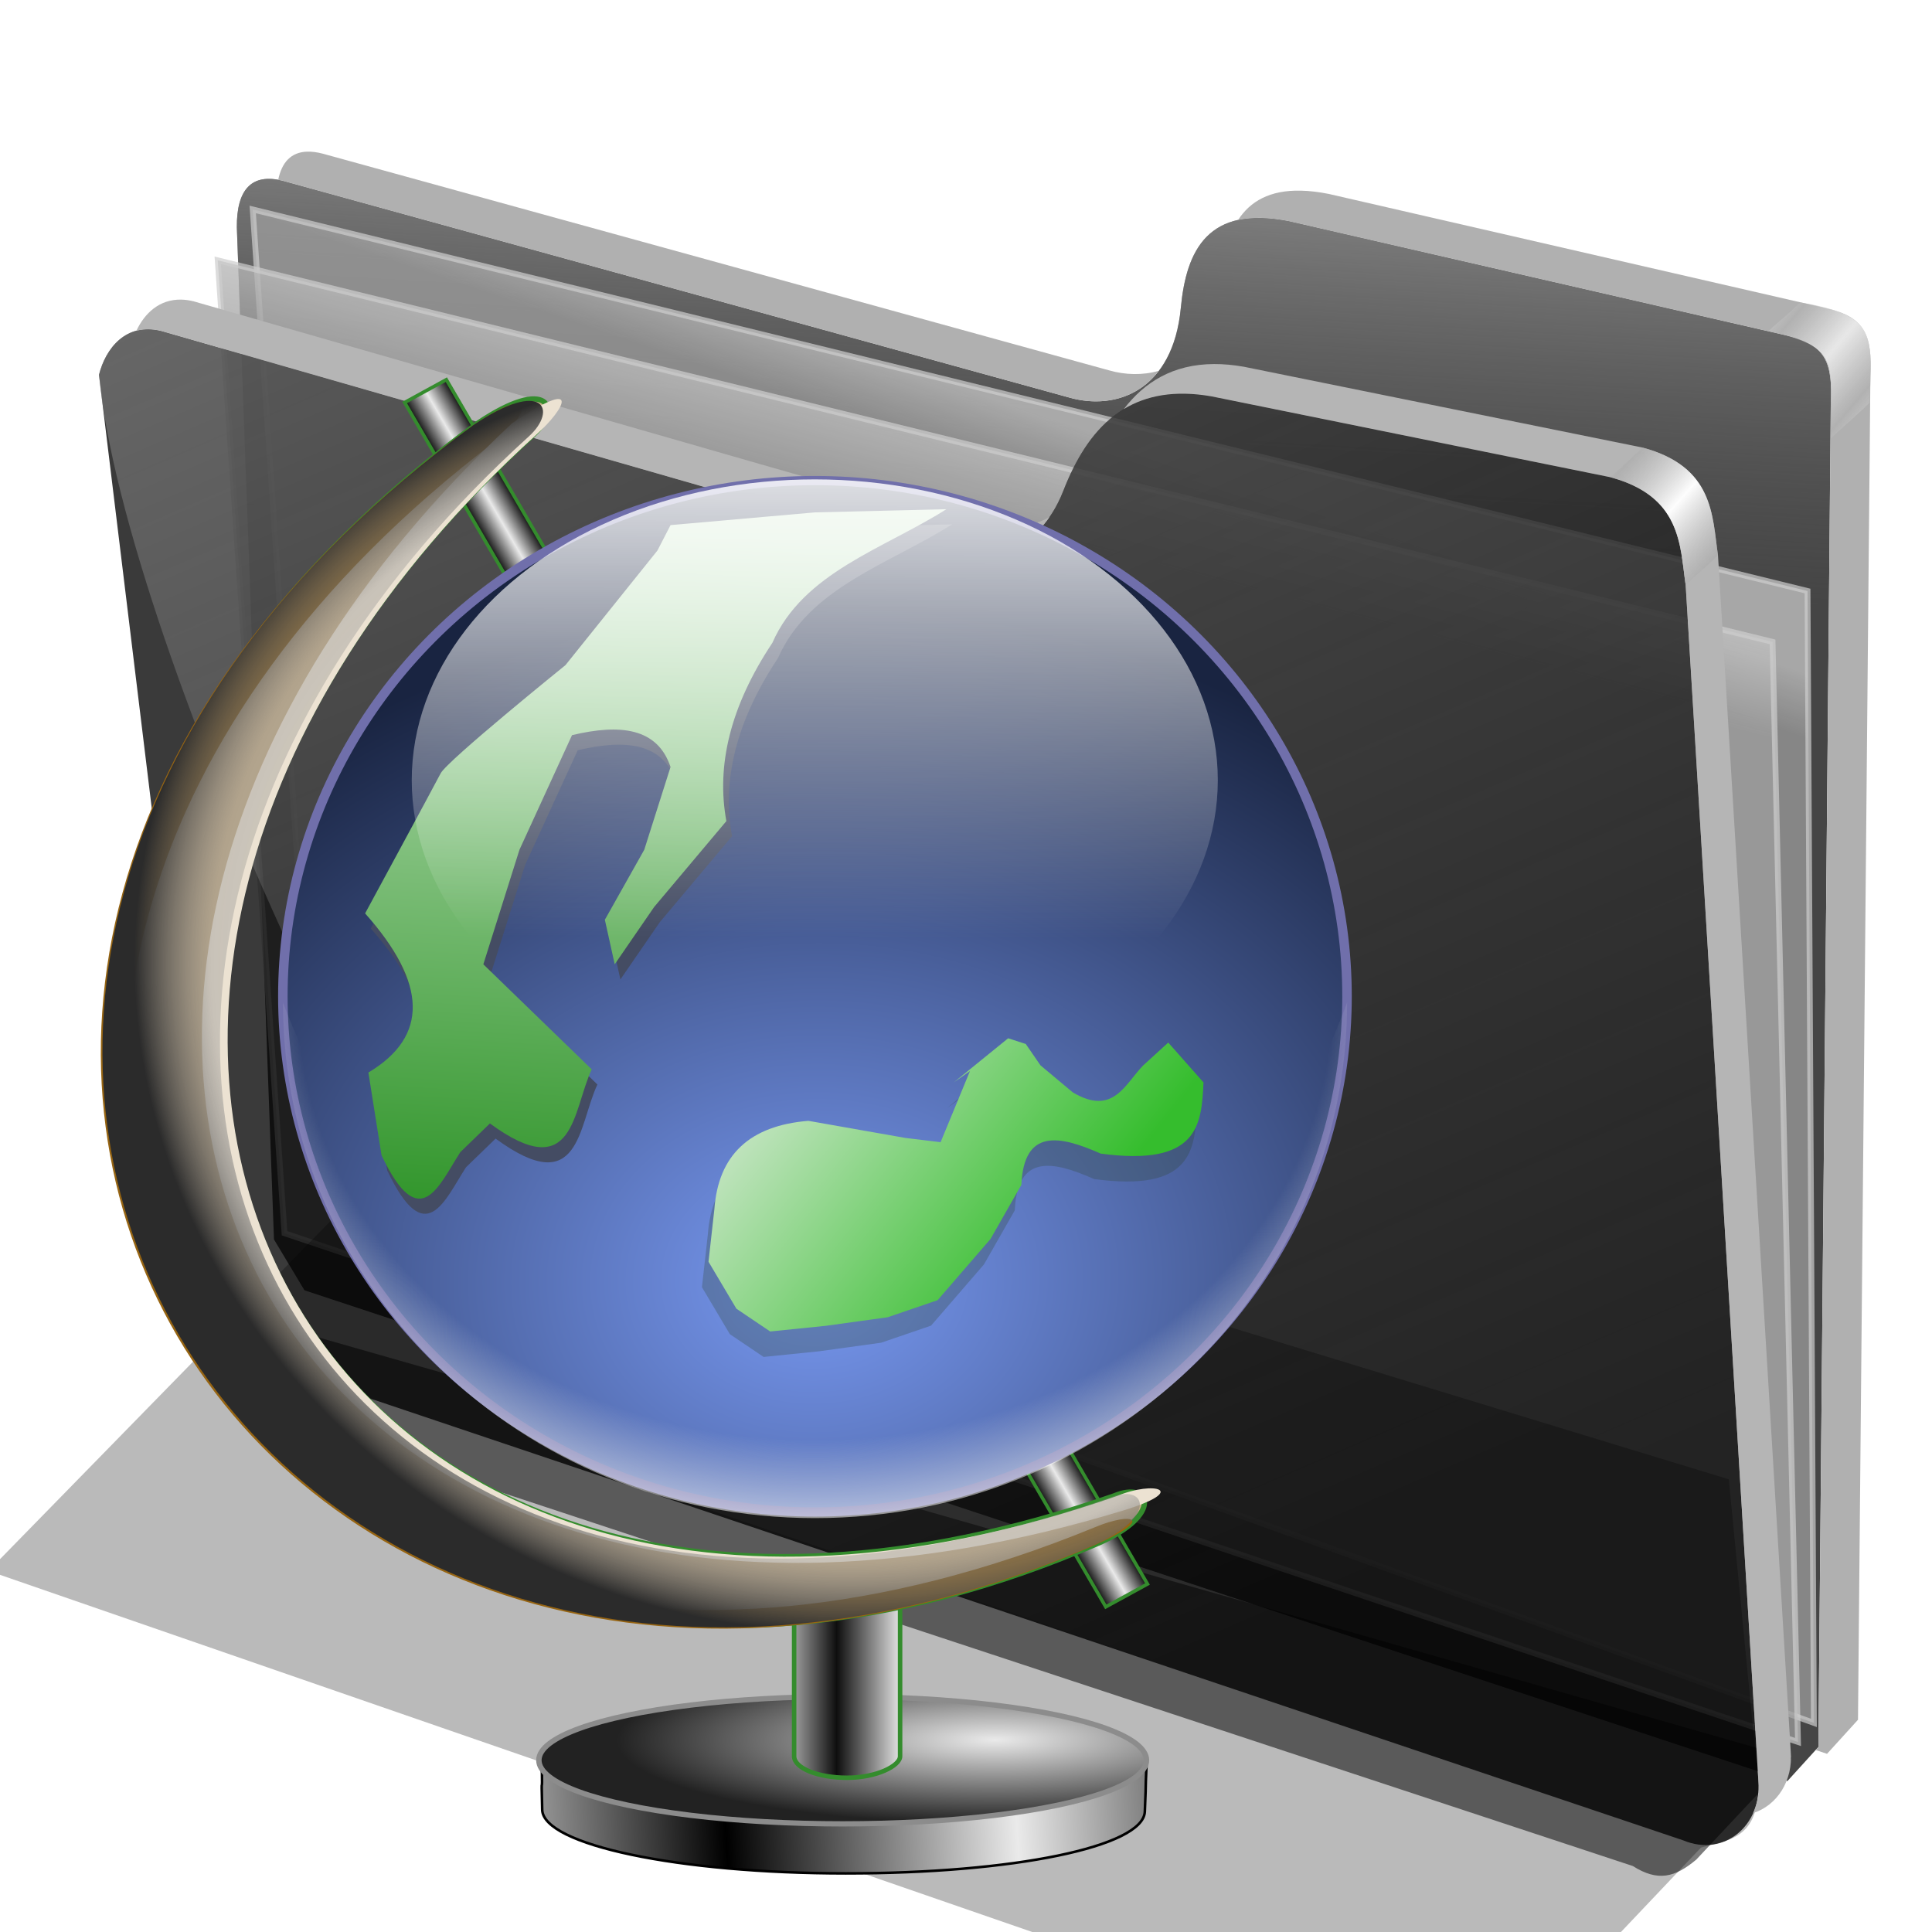 <?xml version="1.0" encoding="UTF-8" standalone="no"?>
<!-- Created with Inkscape (http://www.inkscape.org/) -->

<svg
   xmlns:dc="http://purl.org/dc/elements/1.1/"
   xmlns:cc="http://creativecommons.org/ns#"
   xmlns:rdf="http://www.w3.org/1999/02/22-rdf-syntax-ns#"
   xmlns:svg="http://www.w3.org/2000/svg"
   xmlns="http://www.w3.org/2000/svg"
   xmlns:xlink="http://www.w3.org/1999/xlink"
   xmlns:sodipodi="http://sodipodi.sourceforge.net/DTD/sodipodi-0.dtd"
   xmlns:inkscape="http://www.inkscape.org/namespaces/inkscape"
   id="svg2"
   sodipodi:version="0.32"
   inkscape:version="0.91 r13725"
   width="256"
   height="256"
   sodipodi:docname="folder-maps.svg"
   inkscape:output_extension="org.inkscape.output.svg.inkscape"
   version="1.1">
  <defs
     id="defs5">
    <linearGradient
       id="linearGradient3949">
      <stop
         id="stop3951"
         stop-color="#eaeaea"
         stop-opacity="1" />
      <stop
         id="stop3953"
         offset="1"
         stop-color="#222222"
         stop-opacity="1" />
    </linearGradient>
    <linearGradient
       id="linearGradient3797">
      <stop
         id="stop3799"
         stop-color="#eaeaea"
         stop-opacity="1" />
      <stop
         id="stop3801"
         offset="1"
         stop-color="#000000"
         stop-opacity="1" />
    </linearGradient>
    <linearGradient
       inkscape:collect="always"
       id="linearGradient3783">
      <stop
         id="stop3785"
         stop-color="#ffffff"
         stop-opacity="1" />
      <stop
         offset="1"
         id="stop3787"
         stop-color="#ffffff"
         stop-opacity="0" />
    </linearGradient>
    <linearGradient
       id="linearGradient3771">
      <stop
         id="stop3773"
         stop-color="#eff1f8"
         stop-opacity="0" />
      <stop
         id="stop3775"
         offset="0.832"
         stop-color="#f7f8fb"
         stop-opacity="0" />
      <stop
         offset="1"
         id="stop3777"
         stop-color="#ffffff"
         stop-opacity="0.627" />
    </linearGradient>
    <linearGradient
       id="linearGradient2833">
      <stop
         id="stop2835"
         stop-color="#eaeaea"
         stop-opacity="1" />
      <stop
         offset="1"
         id="stop2837"
         stop-color="#0e0e0e"
         stop-opacity="1" />
    </linearGradient>
    <linearGradient
       id="linearGradient2816">
      <stop
         id="stop2818"
         stop-color="#d9c6a6"
         stop-opacity="0" />
      <stop
         id="stop3793"
         offset="0.887"
         stop-color="#8e8e8e"
         stop-opacity="0.38" />
      <stop
         offset="1"
         id="stop2820"
         stop-color="#2b2b2b"
         stop-opacity="1" />
    </linearGradient>
    <linearGradient
       id="linearGradient2812"
       inkscape:collect="always">
      <stop
         id="stop2814"
         stop-color="#32962c"
         stop-opacity="1" />
      <stop
         id="stop2816"
         offset="1"
         stop-color="#c9e6c7"
         stop-opacity="1" />
    </linearGradient>
    <linearGradient
       inkscape:collect="always"
       id="linearGradient2792">
      <stop
         id="stop2794"
         stop-color="#35bd2d"
         stop-opacity="1" />
      <stop
         offset="1"
         id="stop2796"
         stop-color="#c9e6c7"
         stop-opacity="1" />
    </linearGradient>
    <linearGradient
       inkscape:collect="always"
       id="linearGradient2764">
      <stop
         id="stop2766"
         stop-color="#7899f2"
         stop-opacity="1" />
      <stop
         offset="1"
         id="stop2768"
         stop-color="#192441"
         stop-opacity="1" />
    </linearGradient>
    <linearGradient
       id="linearGradient3578">
      <stop
         id="stop3580"
         stop-color="#000000"
         stop-opacity="1" />
      <stop
         id="stop3582"
         offset="1"
         stop-color="#fffcfc"
         stop-opacity="1" />
    </linearGradient>
    <radialGradient
       inkscape:collect="always"
       xlink:href="#linearGradient2764"
       id="radialGradient3791"
       cx="57.35"
       cy="77.954"
       fx="57.35"
       fy="77.954"
       r="39.548"
       gradientUnits="userSpaceOnUse"
       gradientTransform="matrix(1.557,0.036,-0.028,1.294,-29.761,-24.995)" />
    <radialGradient
       inkscape:collect="always"
       xlink:href="#linearGradient2816"
       id="radialGradient3151"
       gradientUnits="userSpaceOnUse"
       gradientTransform="matrix(0.408,1.144,-1.25,0.446,203.012,-62.433)"
       cx="106.66"
       cy="106.1"
       fx="106.66"
       fy="106.1"
       r="80.67" />
    <radialGradient
       inkscape:collect="always"
       xlink:href="#linearGradient3771"
       id="radialGradient3157"
       gradientUnits="userSpaceOnUse"
       gradientTransform="matrix(2.465,-1.0344255e-7,-8.6680131e-8,-2.088,-27.26,266.369)"
       cx="57.35"
       cy="75.977"
       fx="57.35"
       fy="75.977"
       r="39.2" />
    <linearGradient
       inkscape:collect="always"
       xlink:href="#linearGradient2792"
       id="linearGradient3160"
       gradientUnits="userSpaceOnUse"
       gradientTransform="matrix(1.888,0.915,-0.944,1.83,-236.897,-151.174)"
       x1="201.8"
       y1="65.921"
       x2="212.95"
       y2="42.934" />
    <linearGradient
       inkscape:collect="always"
       xlink:href="#linearGradient2812"
       id="linearGradient3164"
       gradientUnits="userSpaceOnUse"
       gradientTransform="matrix(2.111,0,0,2.046,-318.524,-6.088)"
       x1="227.67"
       y1="71.26"
       x2="224.56"
       y2="19.478" />
    <linearGradient
       inkscape:collect="always"
       xlink:href="#linearGradient3797"
       id="linearGradient3170"
       gradientUnits="userSpaceOnUse"
       spreadMethod="reflect"
       x1="157.43"
       y1="35.591"
       x2="161.4"
       y2="35.591" />
    <linearGradient
       inkscape:collect="always"
       xlink:href="#linearGradient2833"
       id="linearGradient3173"
       gradientUnits="userSpaceOnUse"
       x1="102.96"
       y1="209.97"
       x2="113.18"
       y2="209.97"
       gradientTransform="translate(-2.435,1.218)"
       spreadMethod="reflect" />
    <linearGradient
       inkscape:collect="always"
       xlink:href="#linearGradient3797"
       id="linearGradient3177"
       gradientUnits="userSpaceOnUse"
       gradientTransform="translate(-181.958,52.265)"
       spreadMethod="reflect"
       x1="265.03"
       y1="177.41"
       x2="310.19"
       y2="180.05" />
    <linearGradient
       inkscape:collect="always"
       xlink:href="#linearGradient3783"
       id="linearGradient3947"
       gradientUnits="userSpaceOnUse"
       x1="114.17"
       y1="19.13"
       x2="114.46"
       y2="102.69" />
    <radialGradient
       inkscape:collect="always"
       xlink:href="#linearGradient3949"
       id="radialGradient3955"
       gradientUnits="userSpaceOnUse"
       gradientTransform="matrix(1.234,0.002,-4.3774399e-4,0.281,-42.498,80.808)"
       cx="181.57"
       cy="105.18"
       fx="181.57"
       fy="105.18"
       r="22.582" />
    <linearGradient
       inkscape:collect="always"
       id="linearGradient4167">
      <stop
         id="stop4169"
         stop-color="#adadad"
         stop-opacity="0.624" />
      <stop
         offset="1"
         id="stop4171"
         stop-color="#ffffff"
         stop-opacity="0.973" />
    </linearGradient>
    <linearGradient
       id="linearGradient4223"
       inkscape:collect="always">
      <stop
         id="stop4225"
         stop-color="#bebebe"
         stop-opacity="0.803" />
      <stop
         id="stop4227"
         offset="1"
         stop-color="#9f9f9f"
         stop-opacity="0.732" />
    </linearGradient>
    <linearGradient
       id="linearGradient4211"
       inkscape:collect="always">
      <stop
         id="stop4213"
         stop-color="#9f9f9f"
         stop-opacity="0.634" />
      <stop
         id="stop4215"
         offset="1"
         stop-color="#696969"
         stop-opacity="0" />
    </linearGradient>
    <linearGradient
       id="linearGradient4171"
       inkscape:collect="always">
      <stop
         id="stop4173"
         stop-color="#b2b2b2"
         stop-opacity="0.624" />
      <stop
         id="stop4175"
         offset="1"
         stop-color="#ffffff"
         stop-opacity="0.698" />
    </linearGradient>
    <linearGradient
       id="linearGradient4142"
       inkscape:collect="always">
      <stop
         id="stop4144"
         stop-color="#909090"
         stop-opacity="0.519" />
      <stop
         id="stop4146"
         offset="1"
         stop-color="#696969"
         stop-opacity="0" />
    </linearGradient>
    <linearGradient
       gradientUnits="userSpaceOnUse"
       y2="324.36"
       x2="278.75"
       y1="63.25"
       x1="165.74"
       id="linearGradient4148"
       xlink:href="#linearGradient4142"
       inkscape:collect="always" />
    <filter
       height="1.1"
       y="-0.05"
       width="1.056"
       x="-0.028"
       id="filter4160"
       inkscape:collect="always"
       color-interpolation-filters="sRGB">
      <feGaussianBlur
         id="feGaussianBlur4162"
         stdDeviation="3.563"
         inkscape:collect="always" />
    </filter>
    <linearGradient
       spreadMethod="reflect"
       gradientUnits="userSpaceOnUse"
       y2="114.16"
       x2="387.93"
       y1="106.85"
       x1="379.78"
       id="linearGradient4177"
       xlink:href="#linearGradient4167"
       inkscape:collect="always" />
    <linearGradient
       gradientTransform="translate(26.809,-26.383)"
       y2="114.16"
       x2="387.93"
       y1="108.46"
       x1="381.27"
       spreadMethod="reflect"
       gradientUnits="userSpaceOnUse"
       id="linearGradient4207"
       xlink:href="#linearGradient4171"
       inkscape:collect="always" />
    <linearGradient
       gradientUnits="userSpaceOnUse"
       y2="125.1"
       x2="281.1"
       y1="61.711"
       x1="284.7"
       id="linearGradient4217"
       xlink:href="#linearGradient4211"
       inkscape:collect="always" />
    <linearGradient
       gradientUnits="userSpaceOnUse"
       y2="103.09"
       x2="255.7"
       y1="93.26"
       x1="259.02"
       id="linearGradient4229"
       xlink:href="#linearGradient4223"
       inkscape:collect="always" />
    <linearGradient
       gradientUnits="userSpaceOnUse"
       y2="117.29"
       x2="258.99"
       y1="102.54"
       x1="262.84"
       id="linearGradient4237"
       xlink:href="#linearGradient4223"
       inkscape:collect="always" />
    <filter
       height="1.136"
       y="-0.068"
       width="1.049"
       x="-0.024"
       id="filter4257"
       inkscape:collect="always"
       color-interpolation-filters="sRGB">
      <feGaussianBlur
         id="feGaussianBlur4259"
         stdDeviation="2.754"
         inkscape:collect="always" />
    </filter>
  </defs>
  <sodipodi:namedview
     inkscape:window-height="1056"
     inkscape:window-width="1920"
     inkscape:pageshadow="2"
     inkscape:pageopacity="0.0"
     guidetolerance="10.0"
     gridtolerance="10.0"
     objecttolerance="10.0"
     borderopacity="1.0"
     bordercolor="#666666"
     pagecolor="#ffffff"
     id="base"
     showguides="true"
     inkscape:guide-bbox="true"
     width="256"
     height="256"
     inkscape:zoom="3.5429688"
     inkscape:cx="128"
     inkscape:cy="128"
     inkscape:window-x="0"
     inkscape:window-y="0"
     inkscape:current-layer="svg2"
     showgrid="false"
     inkscape:snap-global="false"
     inkscape:window-maximized="1" />
  <g
     transform="matrix(0.771,0,0,0.771,-76.476,-21.794)"
     id="g4261">
    <path
       d="m 137.158,253.333 1.093,10.929 c 1.695,2.564 1.625,5.182 6.557,7.104 l 234.99,77.596 c 4.362,2.76 7.274,1.936 10.911,-1.093 l 16.393,-17.486 z"
       id="path4239"
       inkscape:connector-curvature="0"
       sodipodi:nodetypes="ccccccc"
       stroke-opacity="1"
       fill="#000000"
       filter="url(#filter4257)"
       fill-rule="evenodd"
       stroke="none"
       stroke-linejoin="miter"
       fill-opacity="0.514"
       stroke-linecap="butt"
       stroke-width="1" />
    <path
       d="M 146.277,241.277 139.894,67.34 c -0.054,-6.438 2.499,-9.417 7.979,-7.979 l 135.106,37.234 c 8.126,2.326 17.809,-1.267 19.149,-15.426 0.936,-9.894 4.671,-17.67 18.617,-14.894 l 85.638,19.681 c 6.411,1.511 7.818,4.448 7.447,11.702 l -2.128,230.851 -5.319,5.851 -254.867,-84.342 z"
       id="path4198"
       inkscape:connector-curvature="0"
       sodipodi:nodetypes="ccccsccccccc"
       stroke-opacity="1"
       fill="#000000"
       fill-rule="evenodd"
       stroke="none"
       stroke-linejoin="miter"
       fill-opacity="0.73"
       stroke-linecap="butt"
       stroke-width="1" />
    <path
       sodipodi:nodetypes="ccccsccccccc"
       inkscape:connector-curvature="0"
       id="path4209"
       d="M 146.277,241.277 139.894,67.34 c -0.054,-6.438 2.499,-9.417 7.979,-7.979 l 135.106,37.234 c 8.126,2.326 17.809,-1.267 19.149,-15.426 0.936,-9.894 4.671,-17.67 18.617,-14.894 l 85.638,19.681 c 6.411,1.511 7.818,4.448 7.447,11.702 l -2.128,230.851 -5.319,5.851 -254.867,-84.342 z"
       stroke-opacity="1"
       fill="url(#linearGradient4217)"
       fill-rule="evenodd"
       stroke="none"
       stroke-linejoin="miter"
       fill-opacity="1"
       stroke-linecap="butt"
       stroke-width="1" />
    <path
       inkscape:connector-curvature="0"
       id="path4221"
       d="m 142.623,64.262 267.213,65.574 1.093,194.536 -256.831,-92.896 z"
       sodipodi:nodetypes="ccccc"
       stroke-opacity="0.705"
       fill="url(#linearGradient4229)"
       fill-rule="evenodd"
       stroke="#cecece"
       stroke-linejoin="miter"
       fill-opacity="1"
       stroke-linecap="butt"
       stroke-width="1" />
    <path
       d="m 136.612,73.005 267.213,65.574 4.372,189.071 -260.109,-87.432 z"
       id="path4219"
       inkscape:connector-curvature="0"
       stroke-opacity="0.705"
       fill="url(#linearGradient4237)"
       fill-rule="evenodd"
       stroke="#cecece"
       stroke-linejoin="miter"
       fill-opacity="1"
       stroke-linecap="butt"
       stroke-width="1" />
    <path
       d="m 116.204,92.685 c 1.132,-4.541 4.635,-9.034 10.687,-7.545 L 261.111,123.704 c 6.481,1.636 16.363,0.332 20.833,-11.111 4.009,-10.262 10.874,-18.78 25.463,-16.204 l 68.519,13.889 c 12.253,3.29 11.967,11.681 12.963,18.519 l 12.5,205.556 c 0.65,7.443 -5.751,13.213 -12.963,10.185 L 144.907,262.593 c -4.922,-1.559 -8.94,-3.097 -9.259,-10.185 z"
       id="path4138"
       inkscape:connector-curvature="0"
       sodipodi:nodetypes="cccscccccccc"
       stroke-opacity="1"
       fill="#000000"
       fill-rule="evenodd"
       stroke="none"
       stroke-linejoin="miter"
       fill-opacity="0.77"
       stroke-linecap="butt"
       stroke-width="1" />
    <path
       sodipodi:nodetypes="cccsccccccc"
       inkscape:connector-curvature="0"
       id="path4140"
       d="m 116.204,92.685 c 1.132,-4.541 4.635,-9.034 10.687,-7.545 L 261.111,123.704 c 6.481,1.636 16.363,0.332 20.833,-11.111 4.009,-10.262 10.874,-18.78 25.463,-16.204 l 68.519,13.889 c 12.253,3.29 11.967,11.681 12.963,18.519 l 12.5,205.556 c 0.65,7.443 -5.751,13.213 -12.963,10.185 L 209.722,283.889 C 173.765,257.83 120.359,138.216 116.204,92.685 Z"
       stroke-opacity="1"
       fill="url(#linearGradient4148)"
       fill-rule="evenodd"
       stroke="none"
       stroke-linejoin="miter"
       fill-opacity="1"
       stroke-linecap="butt"
       stroke-width="1" />
    <path
       d="m 177.778,215.833 -80.556,82.407 255.556,88.426 38.75,-40.871 c 4.635,-1.302 9.968,-1.381 9.861,-10.981 L 396.296,282.5 Z"
       id="path4150"
       inkscape:connector-curvature="0"
       sodipodi:nodetypes="ccccccc"
       stroke-opacity="1"
       fill="#000000"
       filter="url(#filter4160)"
       fill-rule="evenodd"
       stroke="none"
       stroke-linejoin="miter"
       fill-opacity="0.273"
       stroke-linecap="butt"
       stroke-width="1" />
    <path
       inkscape:connector-curvature="0"
       d="m 130.297,79.758 c -3.737,-0.059 -6.271,2.374 -7.662,5.354 1.245,-0.331 2.659,-0.363 4.256,0.029 l 134.221,38.562 c 5.499,1.388 13.442,0.658 18.455,-6.582 -4.306,2.386 -9.166,2.433 -12.9,1.49 L 132.447,80.047 c -0.757,-0.186 -1.473,-0.278 -2.15,-0.289 z m 177.547,11.074 c -7.107,0.029 -11.993,3.152 -15.514,7.738 3.827,-2.318 8.719,-3.304 15.078,-2.182 l 68.518,13.889 c 12.253,3.29 11.967,11.682 12.963,18.52 l 12.5,205.555 c 0.175,2.008 -0.176,3.885 -0.904,5.51 4.096,-1.288 6.901,-5.556 6.461,-10.602 l -12.5,-205.557 c -0.996,-6.838 -0.71,-15.227 -12.963,-18.518 L 312.963,91.297 c -1.824,-0.322 -3.527,-0.471 -5.119,-0.465 z"
       id="path4164"
       stroke-opacity="1"
       fill="#b5b5b5"
       fill-rule="evenodd"
       stroke="none"
       stroke-linejoin="miter"
       fill-opacity="1"
       stroke-linecap="butt"
       stroke-width="1" />
    <path
       id="path4169"
       d="m 375.926,110.277 c 12.253,3.29 11.967,11.682 12.963,18.52 2.184,-2.058 3.134,-2.713 5.557,-5.094 -0.996,-6.838 -0.71,-15.227 -12.963,-18.518 -2.398,2.288 -2.992,2.799 -5.557,5.092 z"
       inkscape:connector-curvature="0"
       sodipodi:nodetypes="ccccc"
       stroke-opacity="1"
       fill="url(#linearGradient4177)"
       fill-rule="evenodd"
       stroke="none"
       stroke-linejoin="miter"
       fill-opacity="1"
       stroke-linecap="butt"
       stroke-width="1" />
    <path
       inkscape:connector-curvature="0"
       d="m 151.904,54.332 c -2.674,0.112 -4.278,1.802 -4.9,4.838 0.282,0.052 0.57,0.113 0.869,0.191 l 135.105,37.234 c 5.412,1.549 11.51,0.467 15.379,-4.605 -2.772,0.802 -5.762,0.728 -8.57,-0.076 L 154.682,54.682 c -1.027,-0.27 -1.954,-0.384 -2.777,-0.35 z m 170.883,6.701 c -5.399,-0.127 -8.737,1.853 -10.814,5.035 2.347,-0.519 5.228,-0.496 8.771,0.209 l 85.639,19.68 c 6.411,1.511 7.818,4.449 7.447,11.703 l -2.129,230.85 -0.475,0.521 1.965,0.65 5.318,-5.852 2.129,-230.852 c 0.371,-7.255 -1.036,-10.19 -7.447,-11.701 L 327.553,61.596 c -1.743,-0.347 -3.327,-0.529 -4.766,-0.562 z"
       id="path4200"
       stroke-opacity="1"
       fill="#b0b0b0"
       fill-rule="evenodd"
       stroke="none"
       stroke-linejoin="miter"
       fill-opacity="1"
       stroke-linecap="butt"
       stroke-width="1" />
    <path
       sodipodi:nodetypes="ccccc"
       inkscape:connector-curvature="0"
       d="m 403.124,85.141 c 12.402,2.867 10.717,4.984 10.703,18.468 2.184,-2.058 4.251,-3.752 6.674,-6.133 0.485,-12.137 1.005,-14.994 -11.898,-17.245 -2.398,2.288 -2.914,2.617 -5.479,4.91 z"
       id="path4205"
       stroke-opacity="1"
       fill="url(#linearGradient4207)"
       fill-rule="evenodd"
       stroke="none"
       stroke-linejoin="miter"
       fill-opacity="1"
       stroke-linecap="butt"
       stroke-width="1" />
  </g>
  <g
     id="g3957"
     transform="matrix(-0.852,0,0,0.852,205.217,41.027)">
    <path
       sodipodi:nodetypes="csssssc"
       id="path2849"
       d="m 109.792,216.14 c -26.08,0 -47.501,4.188 -47.25,9.906 0.268,6.113 0.002,0.993 0.276,7.548 0.228,5.46 20.425,9.608 46.505,9.608 26.08,0 47.081,-4.443 47.219,-9.906 0.187,-7.256 -0.059,-0.657 0.053,-7.101 0.095,-5.464 -20.723,-10.055 -46.803,-10.055 z"
       inkscape:connector-curvature="0"
       stroke-dasharray="none"
       stroke-opacity="1"
       fill="url(#linearGradient3177)"
       stroke="#000000"
       fill-opacity="1"
       stroke-linecap="round"
       stroke-width="0.4"
       stroke-miterlimit="4" />
    <ellipse
       transform="matrix(2.111,0,0,2.046,-297.044,-4.108)"
       id="path2850"
       cx="192.73"
       cy="112.27"
       rx="22.382"
       ry="4.839"
       stroke-dasharray="none"
       stroke-opacity="1"
       fill="url(#radialGradient3955)"
       stroke="#8c8c8c"
       fill-opacity="1"
       stroke-linecap="round"
       stroke-width="0.4"
       stroke-miterlimit="4" />
    <rect
       rx="8.239"
       ry="3.348"
       y="194.05"
       x="100.88"
       height="34.28"
       width="16.478"
       id="rect2848"
       stroke-dasharray="none"
       stroke-opacity="1"
       fill="url(#linearGradient3173)"
       stroke="#348c2d"
       fill-opacity="1"
       stroke-linecap="round"
       stroke-width="0.7"
       stroke-miterlimit="4" />
    <rect
       transform="matrix(0.877,0.48,-0.503,0.864,0,0)"
       y="-72.805"
       x="153.74"
       height="216.79"
       width="7.395"
       id="rect2846"
       stroke-dasharray="none"
       stroke-opacity="1"
       fill="url(#linearGradient3170)"
       stroke="#348c2d"
       fill-opacity="1"
       stroke-linecap="round"
       stroke-width="0.537"
       stroke-miterlimit="4" />
    <g
       transform="matrix(2.111,0,0,2.046,-266.424,-6.583)"
       id="g2782"
       stroke-dasharray="none"
       stroke-opacity="1"
       stroke="#348c2d"
       stroke-width="0.7"
       stroke-miterlimit="4">
      <circle
         id="path1877"
         transform="translate(122.919,-0.968)"
         cx="57.35"
         cy="56.38"
         r="39.2"
         stroke-dasharray="none"
         stroke-opacity="1"
         fill="url(#radialGradient3791)"
         stroke="#706fab"
         fill-opacity="1"
         stroke-linecap="round"
         stroke-width="0.7"
         stroke-miterlimit="4" />
    </g>
    <path
       d="m 92.793,33.39 c 9.784,6.193 22.24,9.797 27.071,20.789 6.587,9.919 8.735,19.12 7.151,27.719 l 11.237,13.365 6.129,8.91 1.532,-6.93 -6.129,-10.89 -4.086,-12.87 c 2.04,-6.11 7.855,-6.731 15.323,-4.95 l 8.172,17.82 5.619,17.82 -16.856,16.335 c 3.008,6.379 2.619,18.109 15.834,8.415 l 4.597,4.455 c 3.348,5.171 6.296,13.058 12.259,0.495 l 2.043,-12.87 c -9.378,-5.606 -9.181,-13.863 0.511,-24.749 0,0 -10.726,-19.8 -11.748,-21.779 -1.022,-1.98 -19.41,-16.83 -19.41,-16.83 L 137.742,39.825 135.699,35.865 113.225,33.885 92.793,33.39 Z"
       id="path3779"
       sodipodi:nodetypes="cccccccccccccccccsccccc"
       inkscape:connector-curvature="0"
       fill="#444c63"
       fill-rule="evenodd"
       stroke="none"
       fill-opacity="1" />
    <path
       sodipodi:nodetypes="cccccccccccccccccsccccc"
       id="path2802"
       d="m 93.676,31.036 c 9.784,6.193 22.24,9.797 27.071,20.789 6.587,9.919 8.735,19.12 7.151,27.719 l 11.237,13.365 6.129,8.91 1.532,-6.93 -6.129,-10.89 -4.086,-12.87 c 2.04,-6.11 7.855,-6.731 15.323,-4.95 l 8.172,17.82 5.619,17.82 -16.856,16.335 c 3.008,6.379 2.619,18.109 15.834,8.415 l 4.597,4.455 c 3.348,5.171 6.296,13.058 12.259,0.495 l 2.043,-12.87 c -9.378,-5.606 -9.181,-13.863 0.511,-24.749 0,0 -10.726,-19.8 -11.748,-21.779 -1.022,-1.98 -19.41,-16.83 -19.41,-16.83 l -14.302,-17.82 -2.043,-3.96 -22.474,-1.98 -20.431,-0.495 z"
       inkscape:connector-curvature="0"
       fill="url(#linearGradient3164)"
       fill-rule="evenodd"
       stroke="none"
       fill-opacity="1" />
    <path
       d="m 91.033,122.376 4.57,11.068 5.482,-0.665 15.076,-2.658 c 9.137,0.737 14.011,5.311 14.621,13.723 l 0.915,8.19 -4.339,7.305 -5.253,3.542 -8.68,-0.885 -9.594,-1.327 -7.767,-2.656 -8.224,-9.518 -4.798,-8.411 c -0.395,-8.828 -5.923,-7.707 -12.336,-4.869 -15.187,2.043 -15.686,-4.455 -15.991,-11.067 l 5.482,-6.199 3.884,3.541 c 2.871,2.922 4.663,7.936 10.965,4.205 l 5.025,-4.206 2.284,-3.321 2.741,-0.886 8.453,6.861"
       id="path2800"
       sodipodi:nodetypes="cccccccccccccccccccccc"
       inkscape:connector-curvature="0"
       fill="#2d462b"
       fill-rule="evenodd"
       stroke="none"
       fill-opacity="0.27" />
    <path
       sodipodi:nodetypes="cccccccccccccccccccccc"
       id="path2790"
       d="m 90.012,118.416 4.57,11.068 5.482,-0.665 15.076,-2.658 c 9.137,0.737 14.011,5.311 14.621,13.723 l 0.915,8.19 -4.339,7.305 -5.253,3.542 -8.68,-0.885 -9.594,-1.327 -7.767,-2.656 -8.224,-9.518 -4.798,-8.411 c -0.395,-8.828 -5.923,-7.707 -12.336,-4.869 -15.187,2.043 -15.686,-4.455 -15.991,-11.067 l 5.482,-6.199 3.884,3.541 c 2.871,2.922 4.663,7.936 10.965,4.205 l 5.025,-4.206 2.284,-3.321 2.741,-0.886 8.453,6.861"
       inkscape:connector-curvature="0"
       fill="url(#linearGradient3160)"
       fill-rule="evenodd"
       stroke="none"
       fill-opacity="1" />
    <path
       sodipodi:nodetypes="ccsc"
       id="path2822"
       d="m 196.854,107.759 c -28.299,75.153 -134.01,85.003 -165.493,0 0,44.264 37.07,80.188 82.746,80.188 45.676,0 82.746,-35.924 82.746,-80.188 z"
       inkscape:connector-curvature="0"
       stroke-opacity="1"
       fill="url(#radialGradient3157)"
       stroke="#348c2d"
       fill-opacity="1"
       stroke-linecap="round"
       stroke-width="0"
       stroke-miterlimit="4" />
    <path
       sodipodi:nodetypes="ccscs"
       d="M 70.041,191.838 C 59.921,187.449 61.892,182.106 67.59,184.493 194.702,228.848 255.056,107.53 157.907,19.428 c -4.532,-4.11 -2.305,-9.138 8.636,-1.759 121.262,88.75 33.097,230.375 -96.502,174.169 z"
       id="path2834"
       inkscape:connector-curvature="0"
       stroke-opacity="1"
       fill="#c7b08b"
       stroke="#348c2d"
       fill-opacity="1"
       stroke-linecap="round"
       stroke-width="0.831"
       stroke-miterlimit="4" />
    <path
       id="path1923"
       d="m 71.009,192.322 c -10.12,-4.389 -6.214,-5.377 -0.516,-2.99 135.445,55.572 209.074,-81.086 93.221,-168.937 -4.875,-3.697 -7.144,-9.622 3.797,-2.243 121.262,88.75 33.097,230.375 -96.502,174.169 z"
       sodipodi:nodetypes="ccscs"
       inkscape:connector-curvature="0"
       fill="#966412"
       stroke="none"
       fill-opacity="1" />
    <path
       id="path2812"
       d="m 66.274,186.79 c -10.554,-3.209 -4.866,-4.683 0.831,-2.297 127.112,44.355 187.466,-76.963 90.317,-165.065 -4.532,-4.11 -7.144,-9.138 3.797,-1.759 97.613,91.338 37.602,209.427 -94.946,169.121 z"
       sodipodi:nodetypes="ccscs"
       inkscape:connector-curvature="0"
       fill="#ece2d2"
       stroke="none"
       fill-opacity="1" />
    <path
       id="path2814"
       d="m 70.754,192.132 c -10.12,-4.389 -8.149,-9.732 -2.452,-7.345 127.112,44.355 187.466,-76.963 90.317,-165.065 -4.532,-4.11 -2.305,-9.138 8.636,-1.759 121.262,88.75 33.097,230.375 -96.502,174.169 z"
       sodipodi:nodetypes="ccscs"
       inkscape:connector-curvature="0"
       fill="url(#radialGradient3151)"
       stroke="none"
       fill-opacity="1" />
    <ellipse
       transform="translate(-3.551,-5.083)"
       id="path3781"
       cx="117.7"
       cy="78.27"
       rx="62.68"
       ry="46.786"
       fill="url(#linearGradient3947)"
       stroke="none"
       fill-opacity="1" />
  </g>
</svg>
